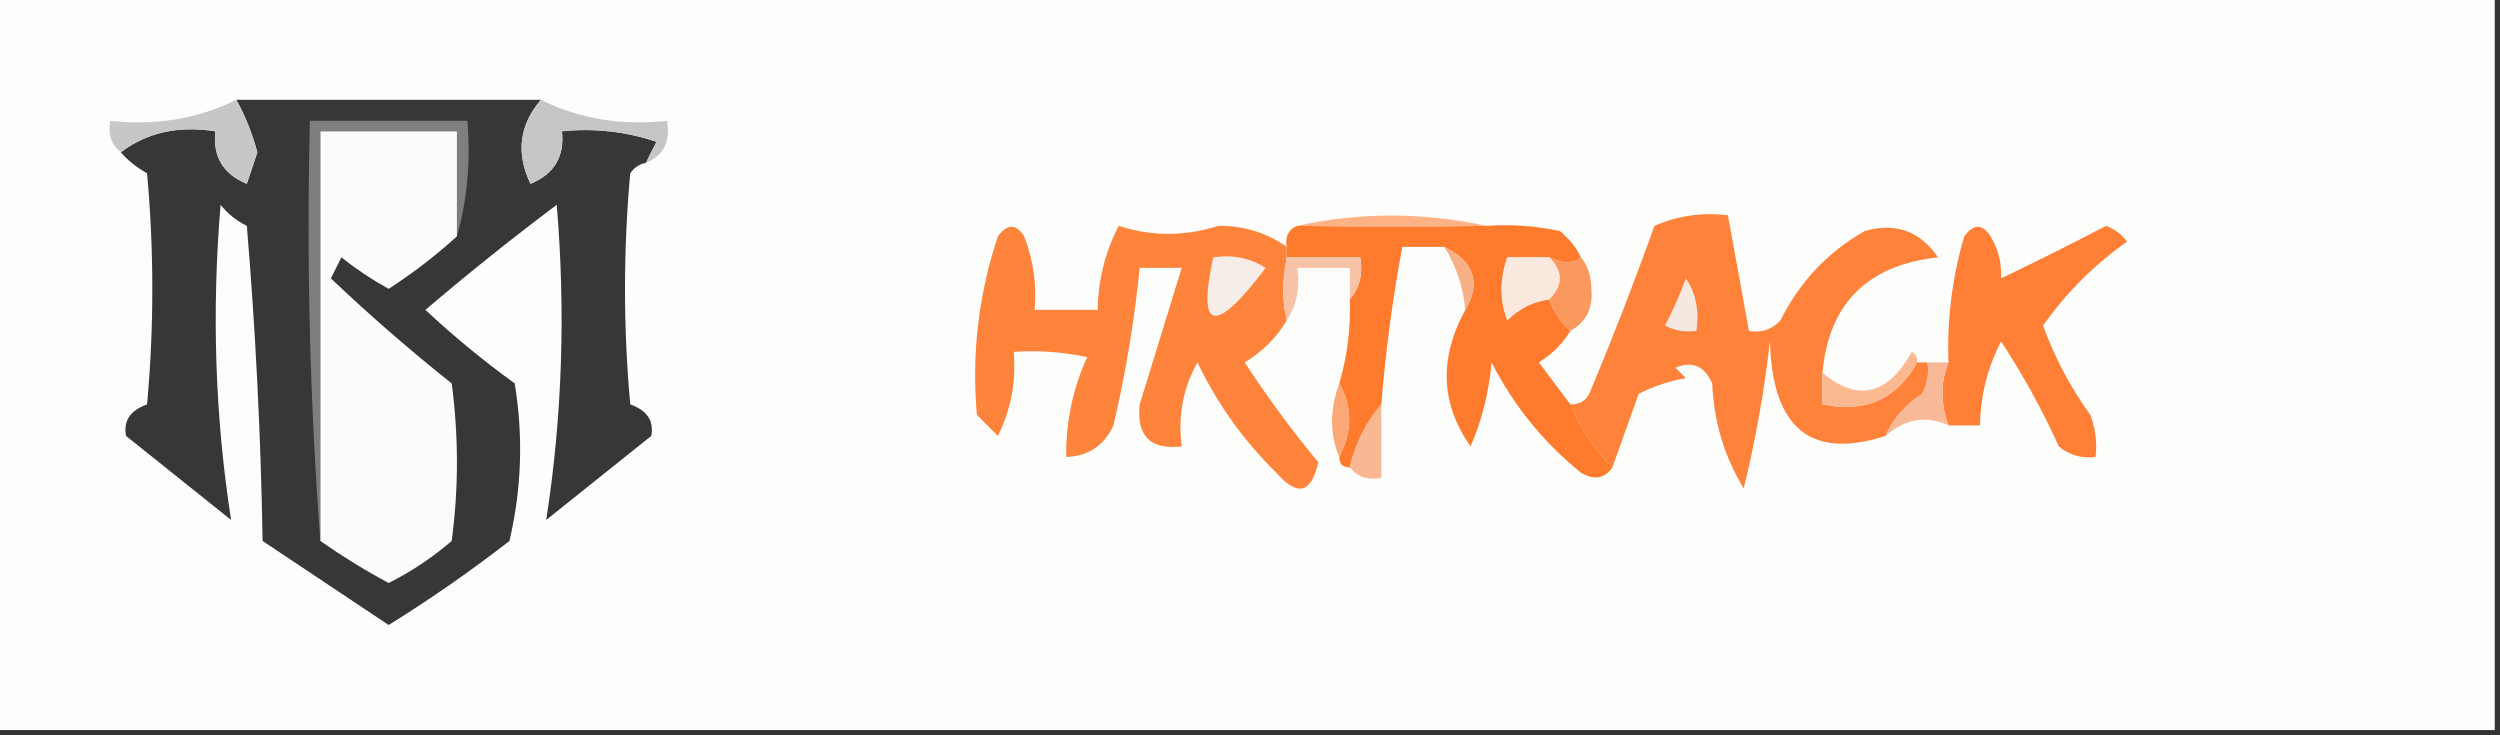 <?xml version="1.0" encoding="UTF-8"?>
<!DOCTYPE svg PUBLIC "-//W3C//DTD SVG 1.1//EN" "http://www.w3.org/Graphics/SVG/1.1/DTD/svg11.dtd">
<svg xmlns="http://www.w3.org/2000/svg" version="1.1" width="238px" height="70px" style="shape-rendering:geometricPrecision; text-rendering:geometricPrecision; image-rendering:optimizeQuality; fill-rule:evenodd; clip-rule:evenodd" xmlns:xlink="http://www.w3.org/1999/xlink">
<rect width="100%" height="100%" fill="#333333" stroke="none"/>
<g><path style="opacity:1" fill="#fdfdfc" d="M -0.5,-0.5 C 78.833,-0.5 158.167,-0.5 237.5,-0.5C 237.5,22.833 237.5,46.167 237.5,69.5C 158.167,69.5 78.833,69.5 -0.5,69.5C -0.5,46.167 -0.5,22.833 -0.5,-0.5 Z"/></g>
<g><path style="opacity:1" fill="#373737" d="M 22.5,9.5 C 32.167,9.5 41.833,9.5 51.5,9.5C 49.435,11.898 49.102,14.565 50.5,17.5C 52.756,16.579 53.756,14.912 53.5,12.5C 56.572,12.183 59.572,12.516 62.5,13.5C 62.137,14.184 61.804,14.85 61.5,15.5C 60.883,15.611 60.383,15.944 60,16.5C 59.333,23.833 59.333,31.167 60,38.5C 61.604,39.068 62.27,40.068 62,41.5C 58.667,44.167 55.333,46.833 52,49.5C 53.524,39.698 53.858,29.698 53,19.5C 48.703,22.724 44.536,26.057 40.5,29.5C 43.163,31.992 45.996,34.326 49,36.5C 49.829,41.533 49.662,46.533 48.5,51.5C 44.794,54.376 40.961,57.043 37,59.5C 33.01,56.849 29.01,54.182 25,51.5C 24.832,41.483 24.332,31.483 23.5,21.5C 22.522,21.023 21.689,20.357 21,19.5C 20.142,29.698 20.476,39.698 22,49.5C 18.667,46.833 15.333,44.167 12,41.5C 11.73,40.068 12.396,39.068 14,38.5C 14.667,31.167 14.667,23.833 14,16.5C 13.005,15.934 12.172,15.267 11.5,14.5C 13.988,12.612 16.988,11.945 20.5,12.5C 20.244,14.912 21.244,16.579 23.5,17.5C 23.833,16.5 24.167,15.5 24.5,14.5C 24.014,12.696 23.347,11.029 22.5,9.5 Z"/></g>
<g><path style="opacity:1" fill="#c7c7c7" d="M 22.5,9.5 C 23.347,11.029 24.014,12.696 24.5,14.5C 24.167,15.5 23.833,16.5 23.5,17.5C 21.244,16.579 20.244,14.912 20.5,12.5C 16.988,11.945 13.988,12.612 11.5,14.5C 10.596,13.791 10.263,12.791 10.5,11.5C 14.827,11.984 18.827,11.318 22.5,9.5 Z"/></g>
<g><path style="opacity:1" fill="#c6c6c6" d="M 51.5,9.5 C 55.173,11.318 59.173,11.984 63.5,11.5C 63.843,13.483 63.176,14.817 61.5,15.5C 61.804,14.85 62.137,14.184 62.5,13.5C 59.572,12.516 56.572,12.183 53.5,12.5C 53.756,14.912 52.756,16.579 50.5,17.5C 49.102,14.565 49.435,11.898 51.5,9.5 Z"/></g>
<g><path style="opacity:1" fill="#7e7e7e" d="M 43.5,22.5 C 43.5,19.167 43.5,15.833 43.5,12.5C 39.167,12.5 34.833,12.5 30.5,12.5C 30.5,25.5 30.5,38.5 30.5,51.5C 29.504,38.344 29.171,25.011 29.5,11.5C 34.5,11.5 39.5,11.5 44.5,11.5C 44.815,15.371 44.482,19.038 43.5,22.5 Z"/></g>
<g><path style="opacity:1" fill="#fcfcfc" d="M 43.5,22.5 C 41.519,24.303 39.352,25.97 37,27.5C 35.414,26.624 33.914,25.624 32.5,24.5C 32.167,25.167 31.833,25.833 31.5,26.5C 35.135,29.962 38.968,33.295 43,36.5C 43.667,41.5 43.667,46.5 43,51.5C 41.155,53.087 39.155,54.421 37,55.5C 34.738,54.288 32.572,52.954 30.5,51.5C 30.5,38.5 30.5,25.5 30.5,12.5C 34.833,12.5 39.167,12.5 43.5,12.5C 43.5,15.833 43.5,19.167 43.5,22.5 Z"/></g>
<g><path style="opacity:1" fill="#feb286" d="M 123.5,21.5 C 129.401,20.194 135.401,20.194 141.5,21.5C 135.749,21.614 129.749,21.614 123.5,21.5 Z"/></g>
<g><path style="opacity:1" fill="#fe823a" d="M 173.5,35.5 C 173.5,36.5 173.5,37.5 173.5,38.5C 177.575,39.341 180.575,38.008 182.5,34.5C 182.833,34.5 183.167,34.5 183.5,34.5C 183.649,35.552 183.483,36.552 183,37.5C 181.373,38.532 180.207,39.866 179.5,41.5C 172.391,43.788 168.724,40.788 168.5,32.5C 167.947,37.311 167.114,41.978 166,46.5C 164.156,43.467 163.156,40.134 163,36.5C 162.275,34.842 161.108,34.342 159.5,35C 159.833,35.333 160.167,35.667 160.5,36C 158.899,36.273 157.399,36.773 156,37.5C 155.153,39.854 154.32,42.188 153.5,44.5C 151.808,42.795 150.475,40.795 149.5,38.5C 150.497,38.53 151.164,38.03 151.5,37C 153.645,31.879 155.645,26.712 157.5,21.5C 159.743,20.526 162.076,20.192 164.5,20.5C 165.167,24.167 165.833,27.833 166.5,31.5C 167.675,31.719 168.675,31.386 169.5,30.5C 171.307,26.86 173.974,24.026 177.5,22C 180.449,21.153 182.782,21.986 184.5,24.5C 177.763,25.237 174.096,28.903 173.5,35.5 Z"/></g>
<g><path style="opacity:1" fill="#fe833b" d="M 122.5,23.5 C 122.5,23.833 122.5,24.167 122.5,24.5C 122.065,26.703 122.065,28.703 122.5,30.5C 121.521,32.145 120.188,33.479 118.5,34.5C 120.666,37.826 122.999,40.993 125.5,44C 124.851,46.977 123.517,47.311 121.5,45C 118.386,41.94 115.886,38.44 114,34.5C 112.625,36.937 112.125,39.603 112.5,42.5C 109.512,42.845 108.179,41.512 108.5,38.5C 109.838,34.154 111.171,29.821 112.5,25.5C 111.167,25.5 109.833,25.5 108.5,25.5C 107.993,30.547 107.16,35.547 106,40.5C 105.092,42.439 103.592,43.439 101.5,43.5C 101.467,40.164 102.134,36.997 103.5,34C 101.19,33.503 98.857,33.337 96.5,33.5C 96.752,36.32 96.252,38.986 95,41.5C 94.333,40.833 93.667,40.167 93,39.5C 92.488,33.719 93.154,28.052 95,22.5C 95.893,21.289 96.726,21.289 97.5,22.5C 98.374,24.747 98.708,27.08 98.5,29.5C 100.5,29.5 102.5,29.5 104.5,29.5C 104.539,26.679 105.205,24.012 106.5,21.5C 109.622,22.517 112.789,22.517 116,21.5C 118.41,21.482 120.577,22.149 122.5,23.5 Z"/></g>
<g><path style="opacity:1" fill="#fe7b2e" d="M 123.5,21.5 C 129.749,21.614 135.749,21.614 141.5,21.5C 143.857,21.337 146.19,21.503 148.5,22C 149.381,22.708 150.047,23.542 150.5,24.5C 149.798,25.116 148.798,25.116 147.5,24.5C 146.167,24.5 144.833,24.5 143.5,24.5C 142.769,26.599 142.769,28.599 143.5,30.5C 144.622,29.37 145.956,28.703 147.5,28.5C 147.932,29.709 148.599,30.709 149.5,31.5C 148.77,32.712 147.77,33.712 146.5,34.5C 147.524,35.852 148.524,37.185 149.5,38.5C 150.475,40.795 151.808,42.795 153.5,44.5C 152.749,45.574 151.749,45.74 150.5,45C 146.908,42.079 144.075,38.579 142,34.5C 141.759,37.289 141.092,39.956 140,42.5C 137.148,38.444 136.981,34.11 139.5,29.5C 141.016,26.92 140.349,24.92 137.5,23.5C 136.167,23.5 134.833,23.5 133.5,23.5C 132.574,28.463 131.908,33.463 131.5,38.5C 130.015,40.249 129.015,42.249 128.5,44.5C 127.833,44.5 127.5,44.167 127.5,43.5C 128.756,41.059 128.756,38.726 127.5,36.5C 128.265,33.904 128.599,31.237 128.5,28.5C 129.434,27.432 129.768,26.099 129.5,24.5C 127.167,24.5 124.833,24.5 122.5,24.5C 122.5,24.167 122.5,23.833 122.5,23.5C 122.328,22.508 122.662,21.842 123.5,21.5 Z"/></g>
<g><path style="opacity:1" fill="#fe7f35" d="M 185.5,40.5 C 184.725,38.388 184.725,36.388 185.5,34.5C 185.344,30.418 185.844,26.418 187,22.5C 187.893,21.289 188.726,21.289 189.5,22.5C 190.246,23.736 190.579,25.07 190.5,26.5C 193.773,24.939 197.106,23.272 200.5,21.5C 201.308,21.808 201.975,22.308 202.5,23C 199.341,25.232 196.674,27.899 194.5,31C 195.611,34.055 197.111,36.888 199,39.5C 199.49,40.793 199.657,42.127 199.5,43.5C 198.178,43.67 197.011,43.337 196,42.5C 194.431,39.029 192.597,35.696 190.5,32.5C 189.205,35.012 188.539,37.679 188.5,40.5C 187.5,40.5 186.5,40.5 185.5,40.5 Z"/></g>
<g><path style="opacity:1" fill="#f7ede8" d="M 115.5,24.5 C 117.288,24.215 118.955,24.548 120.5,25.5C 115.632,31.912 113.966,31.578 115.5,24.5 Z"/></g>
<g><path style="opacity:1" fill="#f6c3a6" d="M 122.5,24.5 C 124.833,24.5 127.167,24.5 129.5,24.5C 129.768,26.099 129.434,27.432 128.5,28.5C 128.5,27.5 128.5,26.5 128.5,25.5C 126.833,25.5 125.167,25.5 123.5,25.5C 123.784,27.415 123.451,29.081 122.5,30.5C 122.065,28.703 122.065,26.703 122.5,24.5 Z"/></g>
<g><path style="opacity:1" fill="#fae8df" d="M 147.5,24.5 C 148.833,25.833 148.833,27.167 147.5,28.5C 145.956,28.703 144.622,29.37 143.5,30.5C 142.769,28.599 142.769,26.599 143.5,24.5C 144.833,24.5 146.167,24.5 147.5,24.5 Z"/></g>
<g><path style="opacity:1" fill="#fb985e" d="M 147.5,24.5 C 148.798,25.116 149.798,25.116 150.5,24.5C 151.147,25.274 151.48,26.274 151.5,27.5C 151.66,29.355 150.993,30.688 149.5,31.5C 148.599,30.709 147.932,29.709 147.5,28.5C 148.833,27.167 148.833,25.833 147.5,24.5 Z"/></g>
<g><path style="opacity:1" fill="#f7af85" d="M 137.5,23.5 C 140.349,24.92 141.016,26.92 139.5,29.5C 139.296,27.315 138.63,25.315 137.5,23.5 Z"/></g>
<g><path style="opacity:1" fill="#f5e8e1" d="M 160.5,26.5 C 161.451,27.919 161.784,29.585 161.5,31.5C 160.448,31.649 159.448,31.483 158.5,31C 159.267,29.529 159.933,28.029 160.5,26.5 Z"/></g>
<g><path style="opacity:1" fill="#fbb992" d="M 182.5,34.5 C 180.575,38.008 177.575,39.341 173.5,38.5C 173.5,37.5 173.5,36.5 173.5,35.5C 176.864,38.289 179.698,37.622 182,33.5C 182.399,33.728 182.565,34.062 182.5,34.5 Z"/></g>
<g><path style="opacity:1" fill="#f8ba96" d="M 183.5,34.5 C 184.167,34.5 184.833,34.5 185.5,34.5C 184.725,36.388 184.725,38.388 185.5,40.5C 183.402,39.516 181.402,39.849 179.5,41.5C 180.207,39.866 181.373,38.532 183,37.5C 183.483,36.552 183.649,35.552 183.5,34.5 Z"/></g>
<g><path style="opacity:1" fill="#fba776" d="M 127.5,36.5 C 128.756,38.726 128.756,41.059 127.5,43.5C 126.583,41.338 126.583,39.005 127.5,36.5 Z"/></g>
<g><path style="opacity:1" fill="#f9b892" d="M 131.5,38.5 C 131.5,40.833 131.5,43.167 131.5,45.5C 130.209,45.737 129.209,45.404 128.5,44.5C 129.015,42.249 130.015,40.249 131.5,38.5 Z"/></g>
</svg>
